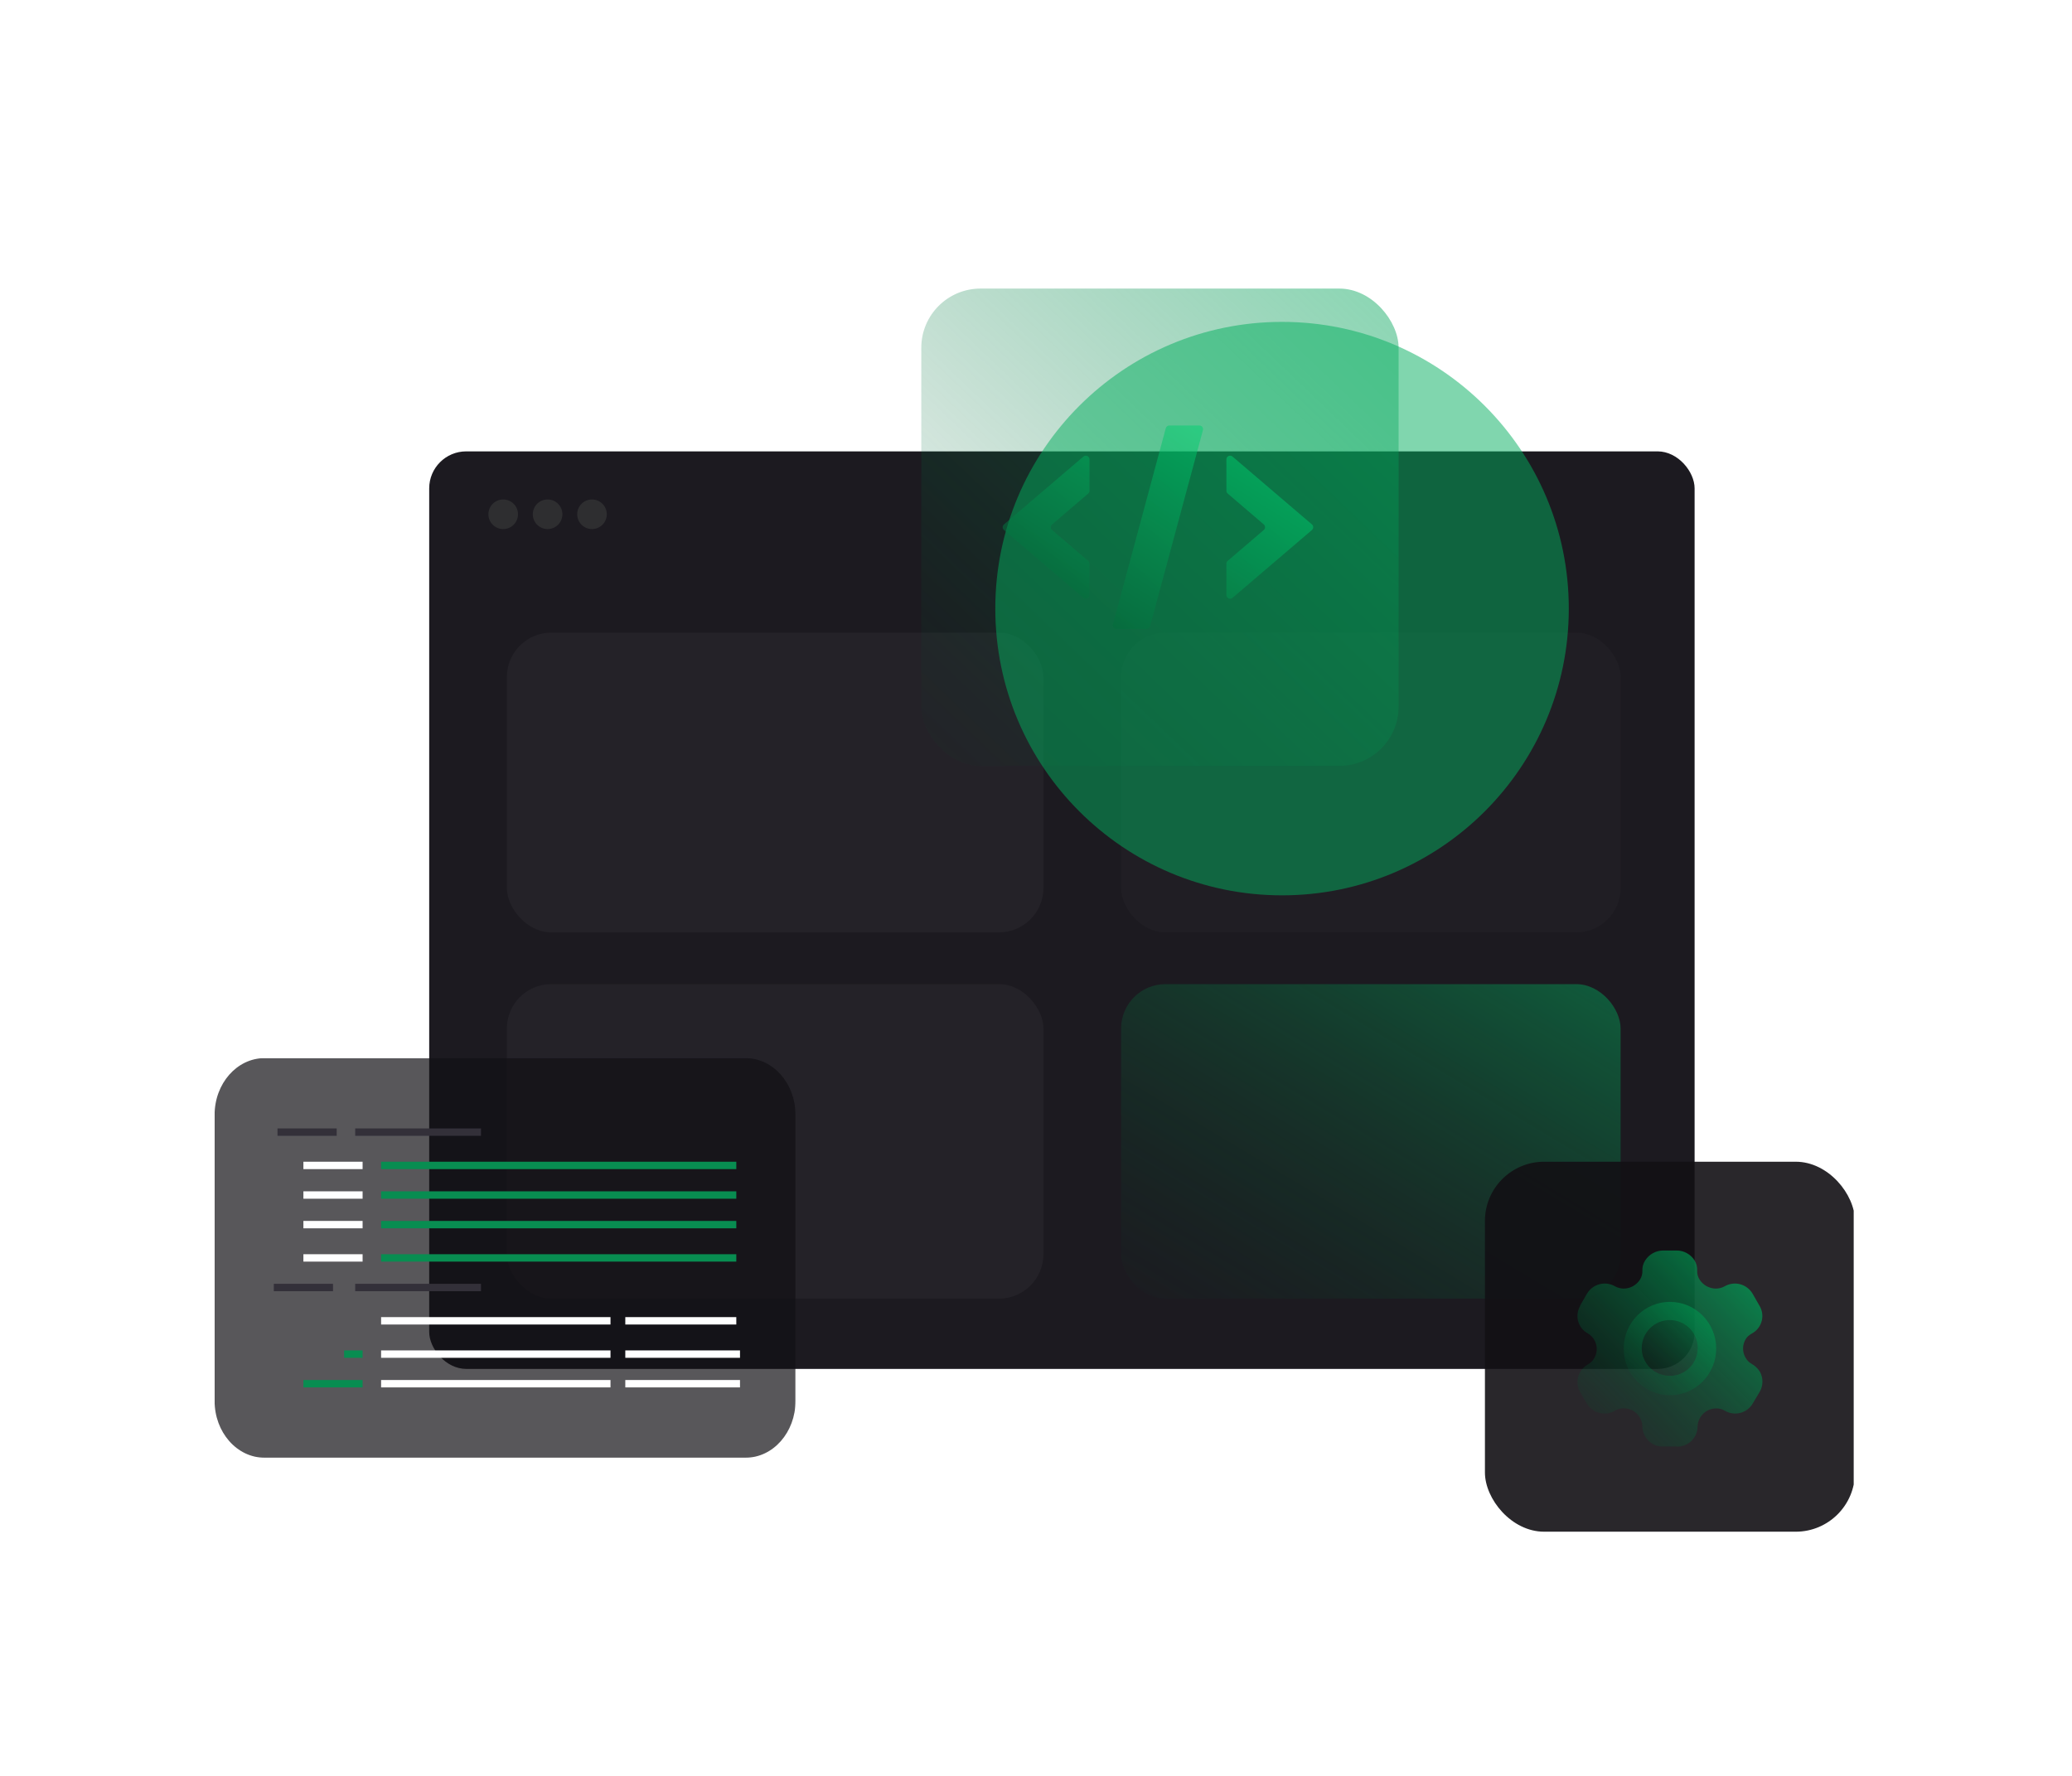 <?xml version="1.0" encoding="UTF-8"?> <svg xmlns="http://www.w3.org/2000/svg" width="560" height="480" viewBox="0 0 560 480" fill="none"><g clip-path="url(#clip0_1229_453)"><g filter="url(#filter0_b_1229_453)"><rect x="116" y="122" width="342" height="248" rx="10" fill="#1C1A20"></rect></g><g opacity="0.5" filter="url(#filter1_b_1229_453)"><rect x="137" y="171" width="145" height="81" rx="12" fill="#2C2A30"></rect></g><g opacity="0.5" filter="url(#filter2_b_1229_453)"><rect x="303" y="171" width="135" height="81" rx="12" fill="#242228"></rect></g><g opacity="0.5" filter="url(#filter3_b_1229_453)"><rect x="303" y="266" width="135" height="85" rx="12" fill="url(#paint0_linear_1229_453)"></rect></g><g opacity="0.5" filter="url(#filter4_b_1229_453)"><rect x="137" y="266" width="145" height="85" rx="12" fill="#2C2A30"></rect></g><g opacity="0.5" filter="url(#filter5_b_1229_453)"><rect x="249" y="78" width="129" height="129" rx="16" fill="url(#paint1_linear_1229_453)"></rect></g><g filter="url(#filter6_f_1229_453)"><circle cx="346.5" cy="164.5" r="77.5" fill="#02AF5F" fill-opacity="0.5"></circle></g><circle cx="136" cy="139" r="4" fill="#2E2E30"></circle><circle cx="148" cy="139" r="4" fill="#2E2E30"></circle><circle cx="160" cy="139" r="4" fill="#2E2E30"></circle><g clip-path="url(#clip1_1229_453)"><rect x="401.334" y="314" width="100" height="100" rx="16" fill="#121015" fill-opacity="0.9"></rect><g opacity="0.9" filter="url(#filter7_b_1229_453)"><ellipse cx="451.334" cy="364.5" rx="12.5" ry="12.619" fill="url(#paint2_linear_1229_453)"></ellipse></g><g opacity="0.9" filter="url(#filter8_b_1229_453)"><path d="M453.261 390.987C453.208 390.978 453.154 390.973 453.099 390.973H449.511C448.794 390.998 448.08 390.88 447.409 390.625C446.738 390.37 446.123 389.984 445.601 389.488C445.078 388.993 444.657 388.398 444.363 387.738C444.069 387.077 443.907 386.365 443.887 385.641V385.508C443.833 384.211 443.288 382.985 442.364 382.082C441.44 381.179 440.209 380.668 438.923 380.656C438.089 380.628 437.265 380.841 436.547 381.269C435.679 381.799 434.683 382.076 433.669 382.069C432.713 382.073 431.772 381.831 430.935 381.364C430.099 380.897 429.395 380.222 428.89 379.403L427.041 376.204C426.578 375.393 426.334 374.474 426.334 373.538C426.334 372.602 426.578 371.682 427.041 370.872C427.559 369.993 428.297 369.266 429.18 368.766C429.898 368.369 430.492 367.778 430.896 367.059C431.531 365.965 431.712 364.662 431.398 363.434C431.241 362.799 430.958 362.203 430.568 361.681C430.178 361.159 429.688 360.721 429.127 360.394C428.499 360.055 427.945 359.592 427.499 359.031C427.053 358.47 426.724 357.825 426.532 357.132C426.339 356.44 426.288 355.715 426.38 355.002C426.469 354.311 426.692 353.645 427.034 353.041C427.056 353.003 427.068 352.96 427.068 352.916C427.068 352.872 427.079 352.83 427.101 352.792L428.89 349.704C429.639 348.424 430.857 347.494 432.28 347.115C433.703 346.736 435.217 346.938 436.494 347.677C437.224 348.076 438.04 348.287 438.87 348.291C439.745 348.28 440.603 348.051 441.368 347.623C442.133 347.195 442.781 346.581 443.253 345.838C443.697 345.14 443.918 344.321 443.887 343.492C443.837 342.492 444.105 341.501 444.652 340.666C445.167 339.862 445.87 339.199 446.699 338.734C447.528 338.269 448.457 338.017 449.405 338H453.181C454.139 338.003 455.08 338.249 455.92 338.715C456.759 339.181 457.47 339.851 457.986 340.666C458.507 341.511 458.756 342.498 458.699 343.492C458.667 344.321 458.889 345.14 459.333 345.838C459.807 346.585 460.459 347.201 461.229 347.629C461.999 348.057 462.863 348.285 463.742 348.291C464.572 348.287 465.388 348.076 466.118 347.677C467.391 346.939 468.901 346.738 470.32 347.117C471.739 347.497 472.952 348.426 473.696 349.704L475.492 352.85C475.87 353.452 476.124 354.125 476.239 354.829C476.355 355.533 476.329 356.253 476.164 356.946C475.999 357.64 475.698 358.293 475.279 358.867C474.86 359.441 474.33 359.924 473.723 360.288C473.162 360.615 472.46 361.052 472.07 361.574C471.68 362.097 471.398 362.692 471.241 363.327C470.935 364.558 471.125 365.862 471.769 366.953C472.155 367.676 472.743 368.269 473.459 368.659C474.351 369.166 475.105 369.89 475.65 370.765C476.099 371.581 476.334 372.498 476.334 373.431C476.334 374.364 476.099 375.282 475.65 376.097L473.749 379.296C473.383 379.932 472.897 380.488 472.317 380.933C471.738 381.378 471.077 381.703 470.372 381.889C469.668 382.075 468.934 382.118 468.213 382.016C467.492 381.914 466.798 381.669 466.171 381.296C465.452 380.87 464.628 380.657 463.795 380.683C462.505 380.688 461.266 381.196 460.337 382.099C459.408 383.003 458.859 384.233 458.805 385.535C458.801 386.256 458.657 386.969 458.381 387.634C458.104 388.299 457.7 388.903 457.193 389.41C456.685 389.918 456.084 390.319 455.423 390.592C454.786 390.855 454.106 390.993 453.418 391C453.366 391 453.313 390.996 453.261 390.987ZM451.359 356.795C449.354 356.774 447.422 357.556 445.987 358.97C444.551 360.384 443.73 362.315 443.702 364.34C443.701 365.336 443.899 366.321 444.285 367.238C444.67 368.154 445.236 368.982 445.946 369.672C447.396 371.09 449.34 371.876 451.359 371.858C452.836 371.864 454.282 371.427 455.512 370.601C456.742 369.776 457.702 368.599 458.268 367.221C458.834 365.844 458.981 364.327 458.692 362.865C458.402 361.402 457.687 360.06 456.64 359.008C455.218 357.592 453.303 356.797 451.306 356.795H451.359Z" fill="url(#paint3_linear_1229_453)"></path></g></g><g opacity="0.5" filter="url(#filter9_b_1229_453)"><path fill-rule="evenodd" clip-rule="evenodd" d="M300.8 168.74C300.629 169.375 301.107 170 301.765 170H309.863C310.315 170 310.711 169.697 310.829 169.26L325.12 116.26C325.292 115.625 324.813 115 324.155 115H316.043C315.591 115 315.195 115.303 315.077 115.74L300.8 168.74ZM294.46 124.169C294.46 123.316 293.46 122.855 292.811 123.409L271.351 141.74C270.883 142.139 270.883 142.861 271.351 143.26L292.811 161.591C293.46 162.145 294.46 161.684 294.46 160.831V152.357C294.46 152.065 294.332 151.787 294.11 151.597L284.362 143.26C283.895 142.861 283.895 142.139 284.362 141.74L294.11 133.403C294.332 133.213 294.46 132.935 294.46 132.643V124.169ZM331.46 160.831C331.46 161.684 332.461 162.145 333.11 161.591L354.57 143.26C355.037 142.861 355.037 142.139 354.57 141.74L333.11 123.409C332.461 122.855 331.46 123.316 331.46 124.169V132.643C331.46 132.935 331.588 133.213 331.81 133.403L341.559 141.74C342.025 142.139 342.025 142.861 341.559 143.26L331.81 151.597C331.588 151.787 331.46 152.065 331.46 152.357V160.831Z" fill="url(#paint4_linear_1229_453)"></path></g><g clip-path="url(#clip2_1229_453)"><g filter="url(#filter10_b_1229_453)"><path d="M201.512 286H71.488C64.039 286 58 292.871 58 301.346V378.654C58 387.129 64.039 394 71.488 394H201.512C208.961 394 215 387.129 215 378.654V301.346C215 292.871 208.961 286 201.512 286Z" fill="#121015" fill-opacity="0.7"></path></g><path d="M91 305H75V307H91V305Z" fill="#333039"></path><path d="M130 305H96V307H130V305Z" fill="#333039"></path><path d="M98 314H82V316H98V314Z" fill="white"></path><path d="M199 314H103V316H199V314Z" fill="#088D51"></path><path d="M98 322H82V324H98V322Z" fill="white"></path><path d="M199 322H103V324H199V322Z" fill="#088D51"></path><path d="M98 330H82V332H98V330Z" fill="white"></path><path d="M199 330H103V332H199V330Z" fill="#088D51"></path><path d="M98 339H82V341H98V339Z" fill="white"></path><path d="M90 347H74V349H90V347Z" fill="#333039"></path><path d="M130 347H96V349H130V347Z" fill="#333039"></path><path d="M165 356H103V358H165V356Z" fill="white"></path><path d="M165 365H103V367H165V365Z" fill="white"></path><path d="M98 365H93V367H98V365Z" fill="#088D51"></path><path d="M98 373H82V375H98V373Z" fill="#088D51"></path><path d="M165 373H103V375H165V373Z" fill="white"></path><path d="M199 356H169V358H199V356Z" fill="white"></path><path d="M200 365H169V367H200V365Z" fill="white"></path><path d="M200 373H169V375H200V373Z" fill="white"></path><path d="M199 339H103V341H199V339Z" fill="#088D51"></path></g></g><defs><filter id="filter0_b_1229_453" x="96" y="102" width="382" height="288" filterUnits="userSpaceOnUse" color-interpolation-filters="sRGB"><feFlood flood-opacity="0" result="BackgroundImageFix"></feFlood><feGaussianBlur in="BackgroundImageFix" stdDeviation="10"></feGaussianBlur><feComposite in2="SourceAlpha" operator="in" result="effect1_backgroundBlur_1229_453"></feComposite><feBlend mode="normal" in="SourceGraphic" in2="effect1_backgroundBlur_1229_453" result="shape"></feBlend></filter><filter id="filter1_b_1229_453" x="117" y="151" width="185" height="121" filterUnits="userSpaceOnUse" color-interpolation-filters="sRGB"><feFlood flood-opacity="0" result="BackgroundImageFix"></feFlood><feGaussianBlur in="BackgroundImageFix" stdDeviation="10"></feGaussianBlur><feComposite in2="SourceAlpha" operator="in" result="effect1_backgroundBlur_1229_453"></feComposite><feBlend mode="normal" in="SourceGraphic" in2="effect1_backgroundBlur_1229_453" result="shape"></feBlend></filter><filter id="filter2_b_1229_453" x="283" y="151" width="175" height="121" filterUnits="userSpaceOnUse" color-interpolation-filters="sRGB"><feFlood flood-opacity="0" result="BackgroundImageFix"></feFlood><feGaussianBlur in="BackgroundImageFix" stdDeviation="10"></feGaussianBlur><feComposite in2="SourceAlpha" operator="in" result="effect1_backgroundBlur_1229_453"></feComposite><feBlend mode="normal" in="SourceGraphic" in2="effect1_backgroundBlur_1229_453" result="shape"></feBlend></filter><filter id="filter3_b_1229_453" x="283" y="246" width="175" height="125" filterUnits="userSpaceOnUse" color-interpolation-filters="sRGB"><feFlood flood-opacity="0" result="BackgroundImageFix"></feFlood><feGaussianBlur in="BackgroundImageFix" stdDeviation="10"></feGaussianBlur><feComposite in2="SourceAlpha" operator="in" result="effect1_backgroundBlur_1229_453"></feComposite><feBlend mode="normal" in="SourceGraphic" in2="effect1_backgroundBlur_1229_453" result="shape"></feBlend></filter><filter id="filter4_b_1229_453" x="117" y="246" width="185" height="125" filterUnits="userSpaceOnUse" color-interpolation-filters="sRGB"><feFlood flood-opacity="0" result="BackgroundImageFix"></feFlood><feGaussianBlur in="BackgroundImageFix" stdDeviation="10"></feGaussianBlur><feComposite in2="SourceAlpha" operator="in" result="effect1_backgroundBlur_1229_453"></feComposite><feBlend mode="normal" in="SourceGraphic" in2="effect1_backgroundBlur_1229_453" result="shape"></feBlend></filter><filter id="filter5_b_1229_453" x="229" y="58" width="169" height="169" filterUnits="userSpaceOnUse" color-interpolation-filters="sRGB"><feFlood flood-opacity="0" result="BackgroundImageFix"></feFlood><feGaussianBlur in="BackgroundImageFix" stdDeviation="10"></feGaussianBlur><feComposite in2="SourceAlpha" operator="in" result="effect1_backgroundBlur_1229_453"></feComposite><feBlend mode="normal" in="SourceGraphic" in2="effect1_backgroundBlur_1229_453" result="shape"></feBlend></filter><filter id="filter6_f_1229_453" x="169" y="-13" width="355" height="355" filterUnits="userSpaceOnUse" color-interpolation-filters="sRGB"><feFlood flood-opacity="0" result="BackgroundImageFix"></feFlood><feBlend mode="normal" in="SourceGraphic" in2="BackgroundImageFix" result="shape"></feBlend><feGaussianBlur stdDeviation="50" result="effect1_foregroundBlur_1229_453"></feGaussianBlur></filter><filter id="filter7_b_1229_453" x="418.834" y="331.881" width="65" height="65.238" filterUnits="userSpaceOnUse" color-interpolation-filters="sRGB"><feFlood flood-opacity="0" result="BackgroundImageFix"></feFlood><feGaussianBlur in="BackgroundImageFix" stdDeviation="10"></feGaussianBlur><feComposite in2="SourceAlpha" operator="in" result="effect1_backgroundBlur_1229_453"></feComposite><feBlend mode="normal" in="SourceGraphic" in2="effect1_backgroundBlur_1229_453" result="shape"></feBlend></filter><filter id="filter8_b_1229_453" x="406.334" y="318" width="90" height="93" filterUnits="userSpaceOnUse" color-interpolation-filters="sRGB"><feFlood flood-opacity="0" result="BackgroundImageFix"></feFlood><feGaussianBlur in="BackgroundImageFix" stdDeviation="10"></feGaussianBlur><feComposite in2="SourceAlpha" operator="in" result="effect1_backgroundBlur_1229_453"></feComposite><feBlend mode="normal" in="SourceGraphic" in2="effect1_backgroundBlur_1229_453" result="shape"></feBlend></filter><filter id="filter9_b_1229_453" x="251" y="95" width="123.92" height="95" filterUnits="userSpaceOnUse" color-interpolation-filters="sRGB"><feFlood flood-opacity="0" result="BackgroundImageFix"></feFlood><feGaussianBlur in="BackgroundImageFix" stdDeviation="10"></feGaussianBlur><feComposite in2="SourceAlpha" operator="in" result="effect1_backgroundBlur_1229_453"></feComposite><feBlend mode="normal" in="SourceGraphic" in2="effect1_backgroundBlur_1229_453" result="shape"></feBlend></filter><filter id="filter10_b_1229_453" x="48" y="276" width="177" height="128" filterUnits="userSpaceOnUse" color-interpolation-filters="sRGB"><feFlood flood-opacity="0" result="BackgroundImageFix"></feFlood><feGaussianBlur in="BackgroundImageFix" stdDeviation="5"></feGaussianBlur><feComposite in2="SourceAlpha" operator="in" result="effect1_backgroundBlur_1229_453"></feComposite><feBlend mode="normal" in="SourceGraphic" in2="effect1_backgroundBlur_1229_453" result="shape"></feBlend></filter><linearGradient id="paint0_linear_1229_453" x1="443.856" y1="257.378" x2="361.365" y2="394.623" gradientUnits="userSpaceOnUse"><stop stop-color="#02AF5F"></stop><stop offset="1" stop-color="#014928" stop-opacity="0"></stop></linearGradient><linearGradient id="paint1_linear_1229_453" x1="383.596" y1="64.914" x2="241.98" y2="213.264" gradientUnits="userSpaceOnUse"><stop stop-color="#02AF5F"></stop><stop offset="1" stop-color="#014928" stop-opacity="0"></stop></linearGradient><linearGradient id="paint2_linear_1229_453" x1="464.918" y1="349.321" x2="437.201" y2="378.082" gradientUnits="userSpaceOnUse"><stop stop-color="#02AF5F" stop-opacity="0.9"></stop><stop offset="1" stop-color="#014928" stop-opacity="0"></stop></linearGradient><linearGradient id="paint3_linear_1229_453" x1="478.503" y1="332.624" x2="420.261" y2="390.182" gradientUnits="userSpaceOnUse"><stop stop-color="#02AF5F"></stop><stop offset="1" stop-color="#014928" stop-opacity="0"></stop></linearGradient><linearGradient id="paint4_linear_1229_453" x1="358.561" y1="109.421" x2="304.205" y2="196.302" gradientUnits="userSpaceOnUse"><stop stop-color="#00FA86"></stop><stop offset="1" stop-color="#014928"></stop></linearGradient><clipPath id="clip0_1229_453"><rect width="560" height="480" fill="white"></rect></clipPath><clipPath id="clip1_1229_453"><rect width="100" height="100" fill="white" transform="translate(401 314)"></rect></clipPath><clipPath id="clip2_1229_453"><rect width="157" height="108" fill="white" transform="translate(58 286)"></rect></clipPath></defs></svg> 